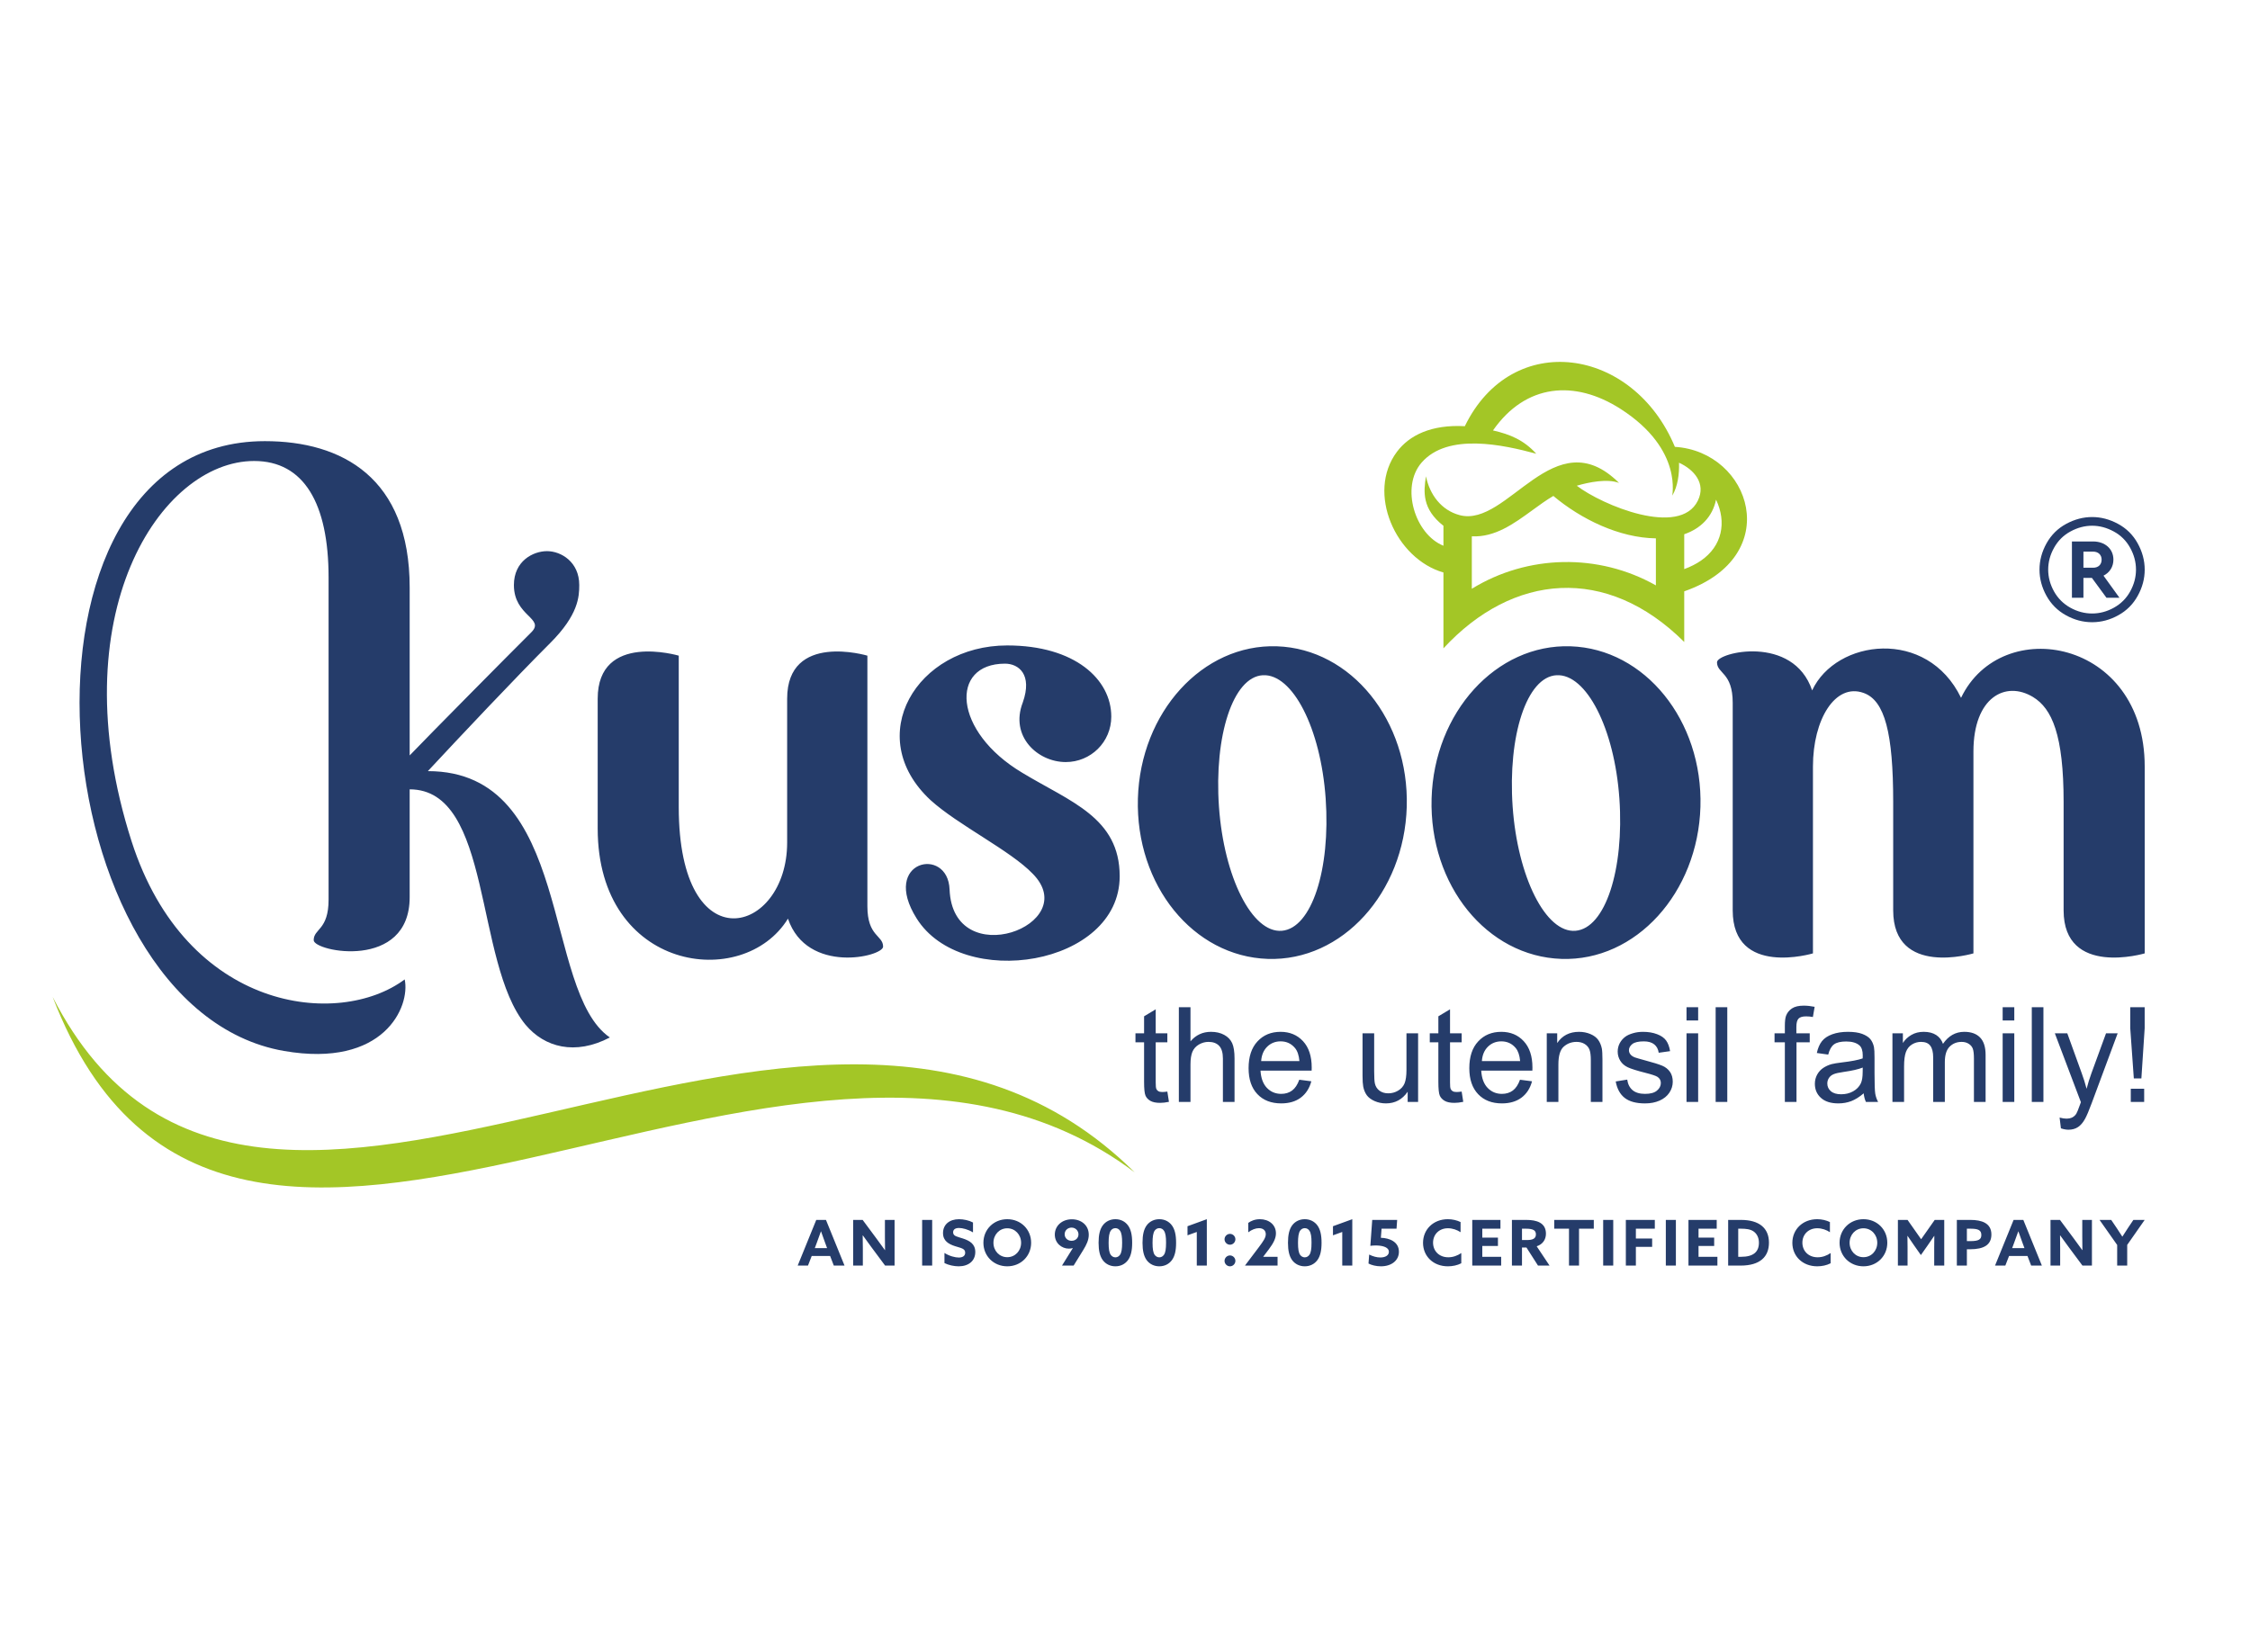 <?xml version="1.0" encoding="UTF-8"?>
<!DOCTYPE svg PUBLIC "-//W3C//DTD SVG 1.1//EN" "http://www.w3.org/Graphics/SVG/1.1/DTD/svg11.dtd">
<!-- Creator: CorelDRAW X7 -->
<svg xmlns="http://www.w3.org/2000/svg" xml:space="preserve" width="717.55mm" height="527.05mm" version="1.1" style="shape-rendering:geometricPrecision; text-rendering:geometricPrecision; image-rendering:optimizeQuality; fill-rule:evenodd; clip-rule:evenodd"
viewBox="0 0 71755 52705"
 xmlns:xlink="http://www.w3.org/1999/xlink">
 <defs>
  <style type="text/css">
   <![CDATA[
    .fil0 {fill:#A3C626}
    .fil1 {fill:#253C6A}
    .fil2 {fill:#253C6A;fill-rule:nonzero}
   ]]>
  </style>
 </defs>
 <g id="Layer_x0020_1">
  <path class="fil0" d="M50285 15494c812,621 3287,1653 3862,475 268,-548 -123,-991 -601,-1209 11,373 -41,746 -210,1042 -41,74 391,-1446 -1654,-2758 -1463,-938 -3028,-806 -4069,686 548,126 979,304 1380,743 -1053,-284 -2821,-677 -3656,282 -680,782 -211,2291 696,2653l0 -636c-686,-537 -636,-1089 -557,-1579 116,575 481,1083 1078,1240 1534,403 3015,-3083 5078,-1029 -375,-141 -958,-24 -1347,90zm-4252 2768c-1523,-436 -2465,-2542 -1482,-3852 396,-528 1099,-873 2164,-815 1508,-3100 5373,-2528 6699,659 2417,149 3530,3481 298,4609 0,538 0,1077 0,1615 -2482,-2470 -5470,-2187 -7679,203 0,-806 0,-1612 0,-2419zm6775 411l0 -1500c-1174,-17 -2388,-613 -3270,-1353 -223,130 -445,292 -668,455 -589,429 -1194,870 -1932,833l0 1673c1786,-1098 4046,-1139 5870,-108zm1919 -2734c-115,550 -489,921 -1015,1103l0 1112c206,-76 384,-167 534,-271 677,-467 824,-1224 481,-1944zm-53048 15861c6521,12776 24047,-4757 34508,5597 -11038,-8307 -28910,8959 -34508,-5597z"/>
  <path class="fil1" d="M66721 16493c281,0 556,72 824,217 268,144 478,351 627,620 149,269 225,550 225,841 0,289 -74,567 -222,834 -147,267 -353,474 -620,621 -266,148 -545,222 -834,222 -291,0 -569,-74 -836,-222 -266,-147 -473,-354 -621,-621 -148,-267 -222,-545 -222,-834 0,-291 75,-572 225,-841 151,-269 360,-476 628,-620 269,-145 543,-217 826,-217zm0 277c-236,0 -466,61 -689,182 -223,120 -398,293 -524,518 -126,224 -189,458 -189,701 0,242 63,473 186,695 124,221 297,394 519,518 222,124 455,186 697,186 241,0 473,-62 695,-186 223,-124 396,-297 518,-518 123,-222 185,-453 185,-695 0,-243 -63,-477 -188,-701 -125,-225 -300,-398 -524,-518 -224,-121 -453,-182 -686,-182zm871 2298l-509 -705c196,-98 316,-283 316,-511 0,-346 -272,-580 -648,-580l-675 0 0 1796 367 0 0 -634 270 0 465 634 414 0zm-1149 -1472l308 0c166,0 272,103 272,256 0,155 -101,258 -272,258l-308 0 0 -514z"/>
  <path class="fil2" d="M13645 24598c1055,-1134 2770,-2954 3905,-4089 897,-897 923,-1477 923,-1847 0,-738 -580,-1081 -1029,-1081 -444,0 -1055,316 -1055,1081 0,1003 1002,1056 558,1504 -743,739 -3275,3298 -3882,3931l0 -5356c0,-3508 -2164,-4669 -4617,-4669 -8676,0 -7225,18089 607,19452 3192,555 4036,-1415 3851,-2282 -2110,1574 -6965,1025 -8710,-4406 -2313,-7224 923,-12131 3909,-12131 1583,0 2374,1345 2374,3720l0 10272c0,976 -475,924 -475,1293 0,369 3061,976 3061,-1372l0 -3439c2638,0 2058,5509 3693,7506 607,725 1583,989 2691,409 -2163,-1487 -1161,-8496 -5804,-8496zm54752 2780l0 -2928c0,-4063 -4565,-4881 -5857,-2190 -1082,-2242 -3984,-1873 -4749,-237 -607,-1794 -3034,-1214 -3034,-897 0,369 501,316 501,1293l0 6622c0,2137 2559,1371 2559,1371l0 -5962c0,-1504 712,-2665 1609,-2348 686,237 950,1293 950,3483l0 3456c0,2137 2559,1371 2559,1371l0 -3034 0 -3086 0 -317c0,-1741 1029,-2269 1900,-1741 607,369 976,1213 976,3351l0 3456c0,2137 2586,1371 2586,1371l0 -3034zm-18310 -6762c-2374,-79 -4353,2110 -4432,4854 -79,2770 1767,5039 4142,5118 2374,79 4353,-2110 4432,-4854 79,-2744 -1768,-5039 -4142,-5118zm158 9075c-949,79 -1846,-1715 -2005,-3957 -158,-2269 449,-4142 1398,-4195 950,-53 1847,1688 2006,3931 158,2269 -449,4142 -1399,4221zm-9524 -9075c-2374,-79 -4353,2110 -4432,4854 -79,2770 1767,5039 4142,5118 2374,79 4353,-2110 4432,-4854 79,-2744 -1768,-5039 -4142,-5118zm158 9075c-950,79 -1846,-1715 -2005,-3957 -158,-2269 449,-4142 1398,-4195 950,-53 1847,1688 2005,3931 159,2269 -448,4142 -1398,4221zm-11647 -395c1446,2312 6476,1521 6476,-1346 0,-1873 -1578,-2374 -3104,-3298 -2216,-1319 -2321,-3482 -554,-3482 435,0 884,343 567,1240 -417,1081 475,1899 1372,1899 792,0 1451,-633 1451,-1451 0,-1187 -1160,-2269 -3319,-2269 -2889,0 -4631,2902 -2445,4934 870,791 2550,1609 3258,2348 1618,1636 -2546,3183 -2651,501 -53,-1398 -2212,-923 -1051,924zm-1570 -387l0 -7994c0,0 -2559,-765 -2559,1372l0 4590c0,2924 -3457,3900 -3457,-1134l0 -4828c0,0 -2585,-765 -2585,1372l0 4142c0,4559 4643,5193 6068,2875 607,1790 3034,1210 3034,893 0,-369 -501,-317 -501,-1288z"/>
  <path class="fil2" d="M37228 34820l51 327c-104,22 -198,33 -279,33 -134,0 -239,-21 -313,-64 -74,-43 -126,-98 -156,-168 -30,-69 -45,-216 -45,-439l0 -1261 -275 0 0 -287 275 0 0 -542 371 -223 0 765 371 0 0 287 -371 0 0 1282c0,107 6,175 20,205 12,30 33,54 63,72 30,18 72,27 127,27 41,0 95,-5 161,-14zm367 331l0 -3022 371 0 0 1088c172,-202 390,-303 653,-303 161,0 301,32 420,96 119,64 204,152 256,264 51,113 76,277 76,490l0 1387 -371 0 0 -1385c0,-185 -40,-320 -120,-405 -80,-84 -192,-126 -339,-126 -109,0 -211,28 -308,85 -96,57 -164,134 -206,232 -40,97 -61,231 -61,403l0 1196 -371 0zm3841 -709l384 50c-60,223 -172,397 -335,520 -163,123 -372,185 -625,185 -320,0 -573,-98 -760,-295 -187,-196 -281,-473 -281,-828 0,-367 95,-653 284,-855 189,-204 434,-305 736,-305 292,0 530,99 716,298 184,199 277,479 277,840 0,22 0,55 -2,99l-1631 0c14,239 82,424 204,551 122,127 274,191 457,191 135,0 251,-36 347,-107 96,-72 172,-187 229,-344zm-1216 -595l1220 0c-16,-185 -63,-322 -140,-415 -118,-142 -271,-214 -459,-214 -170,0 -313,57 -429,171 -115,114 -179,267 -192,458zm4672 1304l0 -326c-171,248 -401,372 -693,372 -129,0 -249,-25 -361,-74 -112,-50 -195,-112 -249,-186 -54,-75 -92,-167 -114,-275 -14,-73 -22,-189 -22,-346l0 -1355 371 0 0 1212c0,193 8,324 23,390 23,98 72,174 148,230 75,55 168,83 279,83 111,0 215,-28 312,-85 97,-57 166,-135 207,-232 40,-98 61,-241 61,-427l0 -1171 371 0 0 2190 -333 0zm1722 -331l51 327c-104,22 -198,33 -279,33 -135,0 -239,-21 -313,-64 -74,-43 -126,-98 -157,-168 -30,-69 -45,-216 -45,-439l0 -1261 -274 0 0 -287 274 0 0 -542 372 -223 0 765 371 0 0 287 -371 0 0 1282c0,107 6,175 20,205 12,30 33,54 63,72 29,18 72,27 126,27 41,0 95,-5 162,-14zm1860 -378l384 50c-59,223 -171,397 -334,520 -164,123 -372,185 -626,185 -319,0 -572,-98 -759,-295 -187,-196 -281,-473 -281,-828 0,-367 94,-653 284,-855 189,-204 434,-305 736,-305 292,0 530,99 715,298 185,199 278,479 278,840 0,22 -1,55 -2,99l-1631 0c14,239 81,424 204,551 122,127 274,191 456,191 136,0 252,-36 348,-107 96,-72 172,-187 228,-344zm-1215 -595l1220 0c-17,-185 -64,-322 -140,-415 -118,-142 -271,-214 -459,-214 -170,0 -313,57 -429,171 -115,114 -179,267 -192,458zm2069 1304l0 -2190 333 0 0 311c160,-239 393,-358 696,-358 132,0 253,24 363,71 111,47 194,110 249,187 54,76 93,168 115,273 13,69 20,189 20,361l0 1345 -371 0 0 -1331c0,-151 -14,-264 -43,-339 -29,-74 -80,-134 -153,-179 -73,-45 -160,-67 -258,-67 -158,0 -294,50 -408,150 -115,100 -172,291 -172,571l0 1195 -371 0zm2199 -654l367 -59c21,147 78,259 172,338 95,78 227,117 396,117 171,0 297,-34 380,-104 83,-69 124,-150 124,-244 0,-84 -37,-150 -111,-197 -52,-33 -179,-75 -380,-126 -271,-69 -459,-128 -565,-178 -104,-50 -184,-119 -238,-208 -54,-88 -82,-185 -82,-292 0,-98 23,-188 67,-271 45,-83 106,-152 182,-207 58,-42 137,-78 236,-107 100,-30 206,-45 320,-45 171,0 322,25 451,75 131,49 226,116 288,201 61,85 104,198 127,340l-363 51c-16,-114 -63,-203 -142,-267 -79,-64 -190,-96 -334,-96 -170,0 -292,28 -364,84 -72,57 -109,123 -109,198 0,48 15,91 45,130 30,40 77,73 142,99 37,14 146,45 327,95 262,69 445,127 549,171 104,44 185,110 245,194 59,85 89,191 89,318 0,123 -36,239 -108,348 -73,109 -177,193 -313,253 -136,60 -290,89 -462,89 -284,0 -501,-59 -650,-176 -150,-118 -244,-293 -286,-524zm2258 -1946l0 -422 371 0 0 422 -371 0zm0 2600l0 -2190 371 0 0 2190 -371 0zm929 0l0 -3022 371 0 0 3022 -371 0zm2207 0l0 -1903 -329 0 0 -287 329 0 0 -232c0,-148 12,-256 38,-327 36,-96 98,-174 188,-234 90,-60 215,-89 377,-89 105,0 220,12 347,37l-56 325c-77,-14 -149,-20 -218,-20 -113,0 -192,23 -239,71 -47,48 -70,137 -70,268l0 201 426 0 0 287 -422 0 0 1903 -371 0zm2514 -275c-138,118 -271,200 -398,249 -127,48 -264,72 -410,72 -241,0 -425,-58 -555,-176 -129,-116 -194,-266 -194,-448 0,-107 25,-205 73,-294 49,-88 113,-159 192,-212 80,-53 168,-94 267,-122 73,-19 184,-37 331,-55 299,-35 521,-78 662,-128 2,-50 2,-83 2,-96 0,-150 -35,-257 -105,-319 -95,-83 -236,-125 -423,-125 -175,0 -305,31 -388,92 -84,62 -145,170 -185,326l-363 -51c33,-155 87,-281 163,-377 76,-95 186,-168 329,-220 143,-52 310,-78 499,-78 187,0 339,22 457,66 116,45 203,100 258,166 55,67 93,151 116,253 12,64 18,178 18,342l0 492c0,344 8,561 23,653 15,92 46,180 91,265l-388 0c-37,-78 -61,-170 -72,-275zm-30 -822c-135,54 -337,101 -607,139 -154,22 -262,46 -325,74 -63,27 -112,67 -146,119 -35,53 -52,111 -52,176 0,98 37,180 112,245 75,66 185,99 329,99 143,0 270,-31 382,-94 111,-61 194,-147 246,-254 40,-84 59,-207 59,-369l2 -135zm947 1097l0 -2190 333 0 0 309c68,-107 160,-193 273,-258 114,-66 244,-98 389,-98 162,0 295,34 399,101 103,67 176,161 218,282 175,-255 400,-383 679,-383 218,0 386,60 503,180 118,121 177,305 177,555l0 1502 -372 0 0 -1379c0,-148 -12,-254 -36,-320 -24,-65 -68,-117 -132,-157 -63,-40 -138,-60 -223,-60 -155,0 -283,51 -385,153 -102,103 -152,267 -152,492l0 1271 -372 0 0 -1422c0,-164 -30,-288 -91,-370 -60,-83 -159,-124 -296,-124 -104,0 -201,27 -289,82 -89,55 -153,135 -193,241 -39,106 -59,258 -59,458l0 1135 -371 0zm3515 -2600l0 -422 371 0 0 422 -371 0zm0 2600l0 -2190 371 0 0 2190 -371 0zm929 0l0 -3022 371 0 0 3022 -371 0zm929 842l-42 -344c81,22 152,34 212,34 83,0 149,-15 199,-42 50,-27 90,-66 122,-115 23,-38 61,-130 113,-277 7,-21 18,-51 33,-91l-831 -2197 397 0 457 1264c60,160 112,329 159,506 43,-167 94,-331 153,-493l467 -1277 371 0 -828 2228c-89,240 -159,404 -209,495 -66,122 -142,211 -227,268 -86,57 -188,85 -306,85 -72,0 -152,-15 -240,-44zm2325 -1593l-114 -1601 0 -670 460 0 0 670 -105 1601 -241 0zm-97 751l0 -422 427 0 0 422 -427 0z"/>
  <path class="fil2" d="M25439 40371l328 0 119 -306 588 0 117 306 342 0 -592 -1457 -310 0 -592 1457zm604 -713c46,-122 98,-267 137,-378l4 0c38,111 91,256 133,371l60 162 -392 0 58 -155zm2184 713l302 0 0 -1457 -308 0 0 541c0,141 2,282 4,421l-4 2c-90,-127 -179,-250 -274,-376l-436 -588 -303 0 0 1457 309 0 0 -541c0,-141 -3,-282 -5,-421l5 -2c90,127 179,250 273,376l437 588zm1181 0l320 0 0 -1457 -320 0 0 1457zm712 -80c133,66 308,103 453,103 314,0 530,-172 530,-456 0,-257 -177,-360 -397,-432 -175,-59 -310,-69 -310,-197 0,-97 79,-138 187,-138 113,0 292,45 447,141l0 -316c-126,-68 -301,-105 -445,-105 -306,0 -511,170 -511,442 0,253 181,352 383,418 187,61 324,73 324,208 0,108 -87,155 -204,155 -114,0 -299,-45 -457,-146l0 323zm2003 -188c-252,0 -441,-203 -441,-460 0,-258 189,-462 441,-462 251,0 441,204 441,462 0,257 -190,460 -441,460zm0 291c433,0 761,-327 761,-751 0,-425 -328,-752 -761,-752 -433,0 -761,327 -761,752 0,424 328,751 761,751zm2116 -23l307 -497c103,-167 176,-318 176,-485 0,-310 -244,-495 -540,-495 -310,0 -543,205 -543,489 0,275 223,447 447,447 46,0 90,-6 124,-18l2 4 -344 555 371 0zm-65 -791c-133,0 -221,-95 -221,-209 0,-125 102,-212 221,-212 131,0 220,105 220,216 0,115 -91,205 -220,205zm1397 814c163,0 307,-69 402,-198 91,-125 133,-298 133,-553 0,-256 -42,-429 -133,-554 -95,-129 -239,-198 -402,-198 -161,0 -308,69 -403,198 -91,125 -133,298 -133,554 0,255 42,428 133,553 95,129 242,198 403,198zm0 -286c-65,0 -115,-35 -147,-79 -49,-68 -69,-185 -69,-384 0,-187 18,-316 69,-389 32,-46 82,-79 147,-79 66,0 114,33 146,79 53,74 69,202 69,384 0,206 -20,321 -69,389 -32,44 -80,79 -146,79zm1400 286c164,0 308,-69 403,-198 91,-125 133,-298 133,-553 0,-256 -42,-429 -133,-554 -95,-129 -239,-198 -403,-198 -161,0 -308,69 -403,198 -90,125 -132,298 -132,554 0,255 42,428 132,553 95,129 242,198 403,198zm0 -286c-64,0 -114,-35 -147,-79 -48,-68 -68,-185 -68,-384 0,-187 18,-316 68,-389 33,-46 83,-79 147,-79 67,0 115,33 147,79 53,74 69,202 69,384 0,206 -20,321 -69,389 -32,44 -80,79 -147,79zm1196 263l320 0 0 -1480 -616 224 0 290 296 -107 0 1073zm1058 -666c95,0 173,-79 173,-173 0,-95 -78,-173 -173,-173 -94,0 -173,78 -173,173 0,94 79,173 173,173zm-173 515c0,95 79,174 173,174 95,0 173,-79 173,-174 0,-94 -78,-173 -173,-173 -94,0 -173,79 -173,173zm653 148l1 3 1037 0 0 -280 -455 0 -2 -4 175 -231c151,-201 230,-353 230,-515 0,-274 -224,-450 -512,-450 -163,0 -286,57 -370,117l0 301c109,-85 236,-132 340,-132 129,0 218,69 218,192 0,110 -73,217 -218,411l-444 588zm1905 26c163,0 308,-69 403,-198 91,-125 133,-298 133,-553 0,-256 -42,-429 -133,-554 -95,-129 -240,-198 -403,-198 -161,0 -308,69 -403,198 -90,125 -132,298 -132,554 0,255 42,428 132,553 95,129 242,198 403,198zm0 -286c-64,0 -114,-35 -147,-79 -48,-68 -68,-185 -68,-384 0,-187 18,-316 68,-389 33,-46 83,-79 147,-79 67,0 115,33 147,79 53,74 69,202 69,384 0,206 -20,321 -69,389 -32,44 -80,79 -147,79zm1196 263l320 0 0 -1480 -616 224 0 290 296 -107 0 1073zm837 -66c91,50 244,89 396,89 333,0 574,-182 574,-465 0,-319 -304,-438 -576,-445l23 -290 477 0 20 -280 -795 0 -60 827c51,-8 114,-12 170,-12 165,0 421,34 421,203 0,113 -111,180 -272,180 -114,0 -239,-34 -356,-93l-22 286zm1739 -660c0,424 324,749 793,749 145,0 302,-31 427,-97l0 -326c-121,82 -262,135 -413,135 -300,0 -487,-206 -487,-466 0,-263 193,-460 475,-460 149,0 296,54 402,126l0 -324c-114,-56 -257,-91 -404,-91 -469,0 -793,331 -793,754zm1570 726l922 0 0 -280 -602 0 0 -346 499 0 0 -266 -499 0 0 -285 579 0 0 -280 -899 0 0 1457zm1265 0l321 0 0 -576 143 0 368 576 368 0 -410 -616c193,-62 295,-215 295,-402 0,-349 -295,-439 -627,-439l-458 0 0 1457zm321 -815l0 -362 122 0c238,0 322,54 322,181 0,135 -102,181 -283,181l-161 0zm1499 815l320 0 0 -1177 471 0 0 -280 -1262 0 0 280 471 0 0 1177zm1090 0l321 0 0 -1457 -321 0 0 1457zm723 0l320 0 0 -597 519 0 0 -266 -519 0 0 -314 604 0 0 -280 -924 0 0 1457zm1275 0l321 0 0 -1457 -321 0 0 1457zm722 0l923 0 0 -280 -602 0 0 -346 499 0 0 -266 -499 0 0 -285 580 0 0 -280 -901 0 0 1457zm1266 0l395 0c625,0 906,-284 906,-731 0,-466 -312,-726 -892,-726l-409 0 0 1457zm321 -280l0 -897 86 0c163,0 302,16 405,88 109,77 169,206 169,358 0,289 -169,451 -572,451l-88 0zm1726 -446c0,424 325,749 794,749 145,0 302,-31 427,-97l0 -326c-121,82 -262,135 -413,135 -300,0 -488,-206 -488,-466 0,-263 194,-460 476,-460 149,0 296,54 402,126l0 -324c-115,-56 -258,-91 -404,-91 -469,0 -794,331 -794,754zm2267 458c-252,0 -441,-203 -441,-460 0,-258 189,-462 441,-462 252,0 441,204 441,462 0,257 -189,460 -441,460zm0 291c433,0 761,-327 761,-751 0,-425 -328,-752 -761,-752 -432,0 -761,327 -761,752 0,424 329,751 761,751zm1832 -359l211 -300c73,-102 145,-209 214,-312l4 2c-2,105 -4,242 -4,362l0 584 320 0 0 -1457 -304 0 -433 616 -433 -616 -308 0 0 1457 308 0 0 -584c0,-120 -2,-257 -4,-362l4 -2c69,103 141,210 214,312l211 300zm1147 336l320 0 0 -521 101 0c435,0 681,-135 681,-471 0,-366 -313,-465 -669,-465l-433 0 0 1457zm320 -781l0 -396 109 0c242,0 352,40 352,201 0,137 -80,195 -344,195l-117 0zm898 781l328 0 119 -306 588 0 117 306 342 0 -592 -1457 -310 0 -592 1457zm604 -713c46,-122 98,-267 137,-378l4 0c38,111 91,256 133,371l60 162 -392 0 58 -155zm2184 713l302 0 0 -1457 -308 0 0 541c0,141 2,282 4,421l-4 2c-90,-127 -179,-250 -274,-376l-437 -588 -302 0 0 1457 308 0 0 -541c0,-141 -2,-282 -4,-421l4 -2c91,127 179,250 274,376l437 588zm1107 0l320 0 0 -660 557 -797 -360 0 -175 261c-61,91 -119,182 -175,271l-4 0c-57,-89 -119,-186 -175,-269l-178 -263 -372 0 562 799 0 658z"/>
 </g>
</svg>
